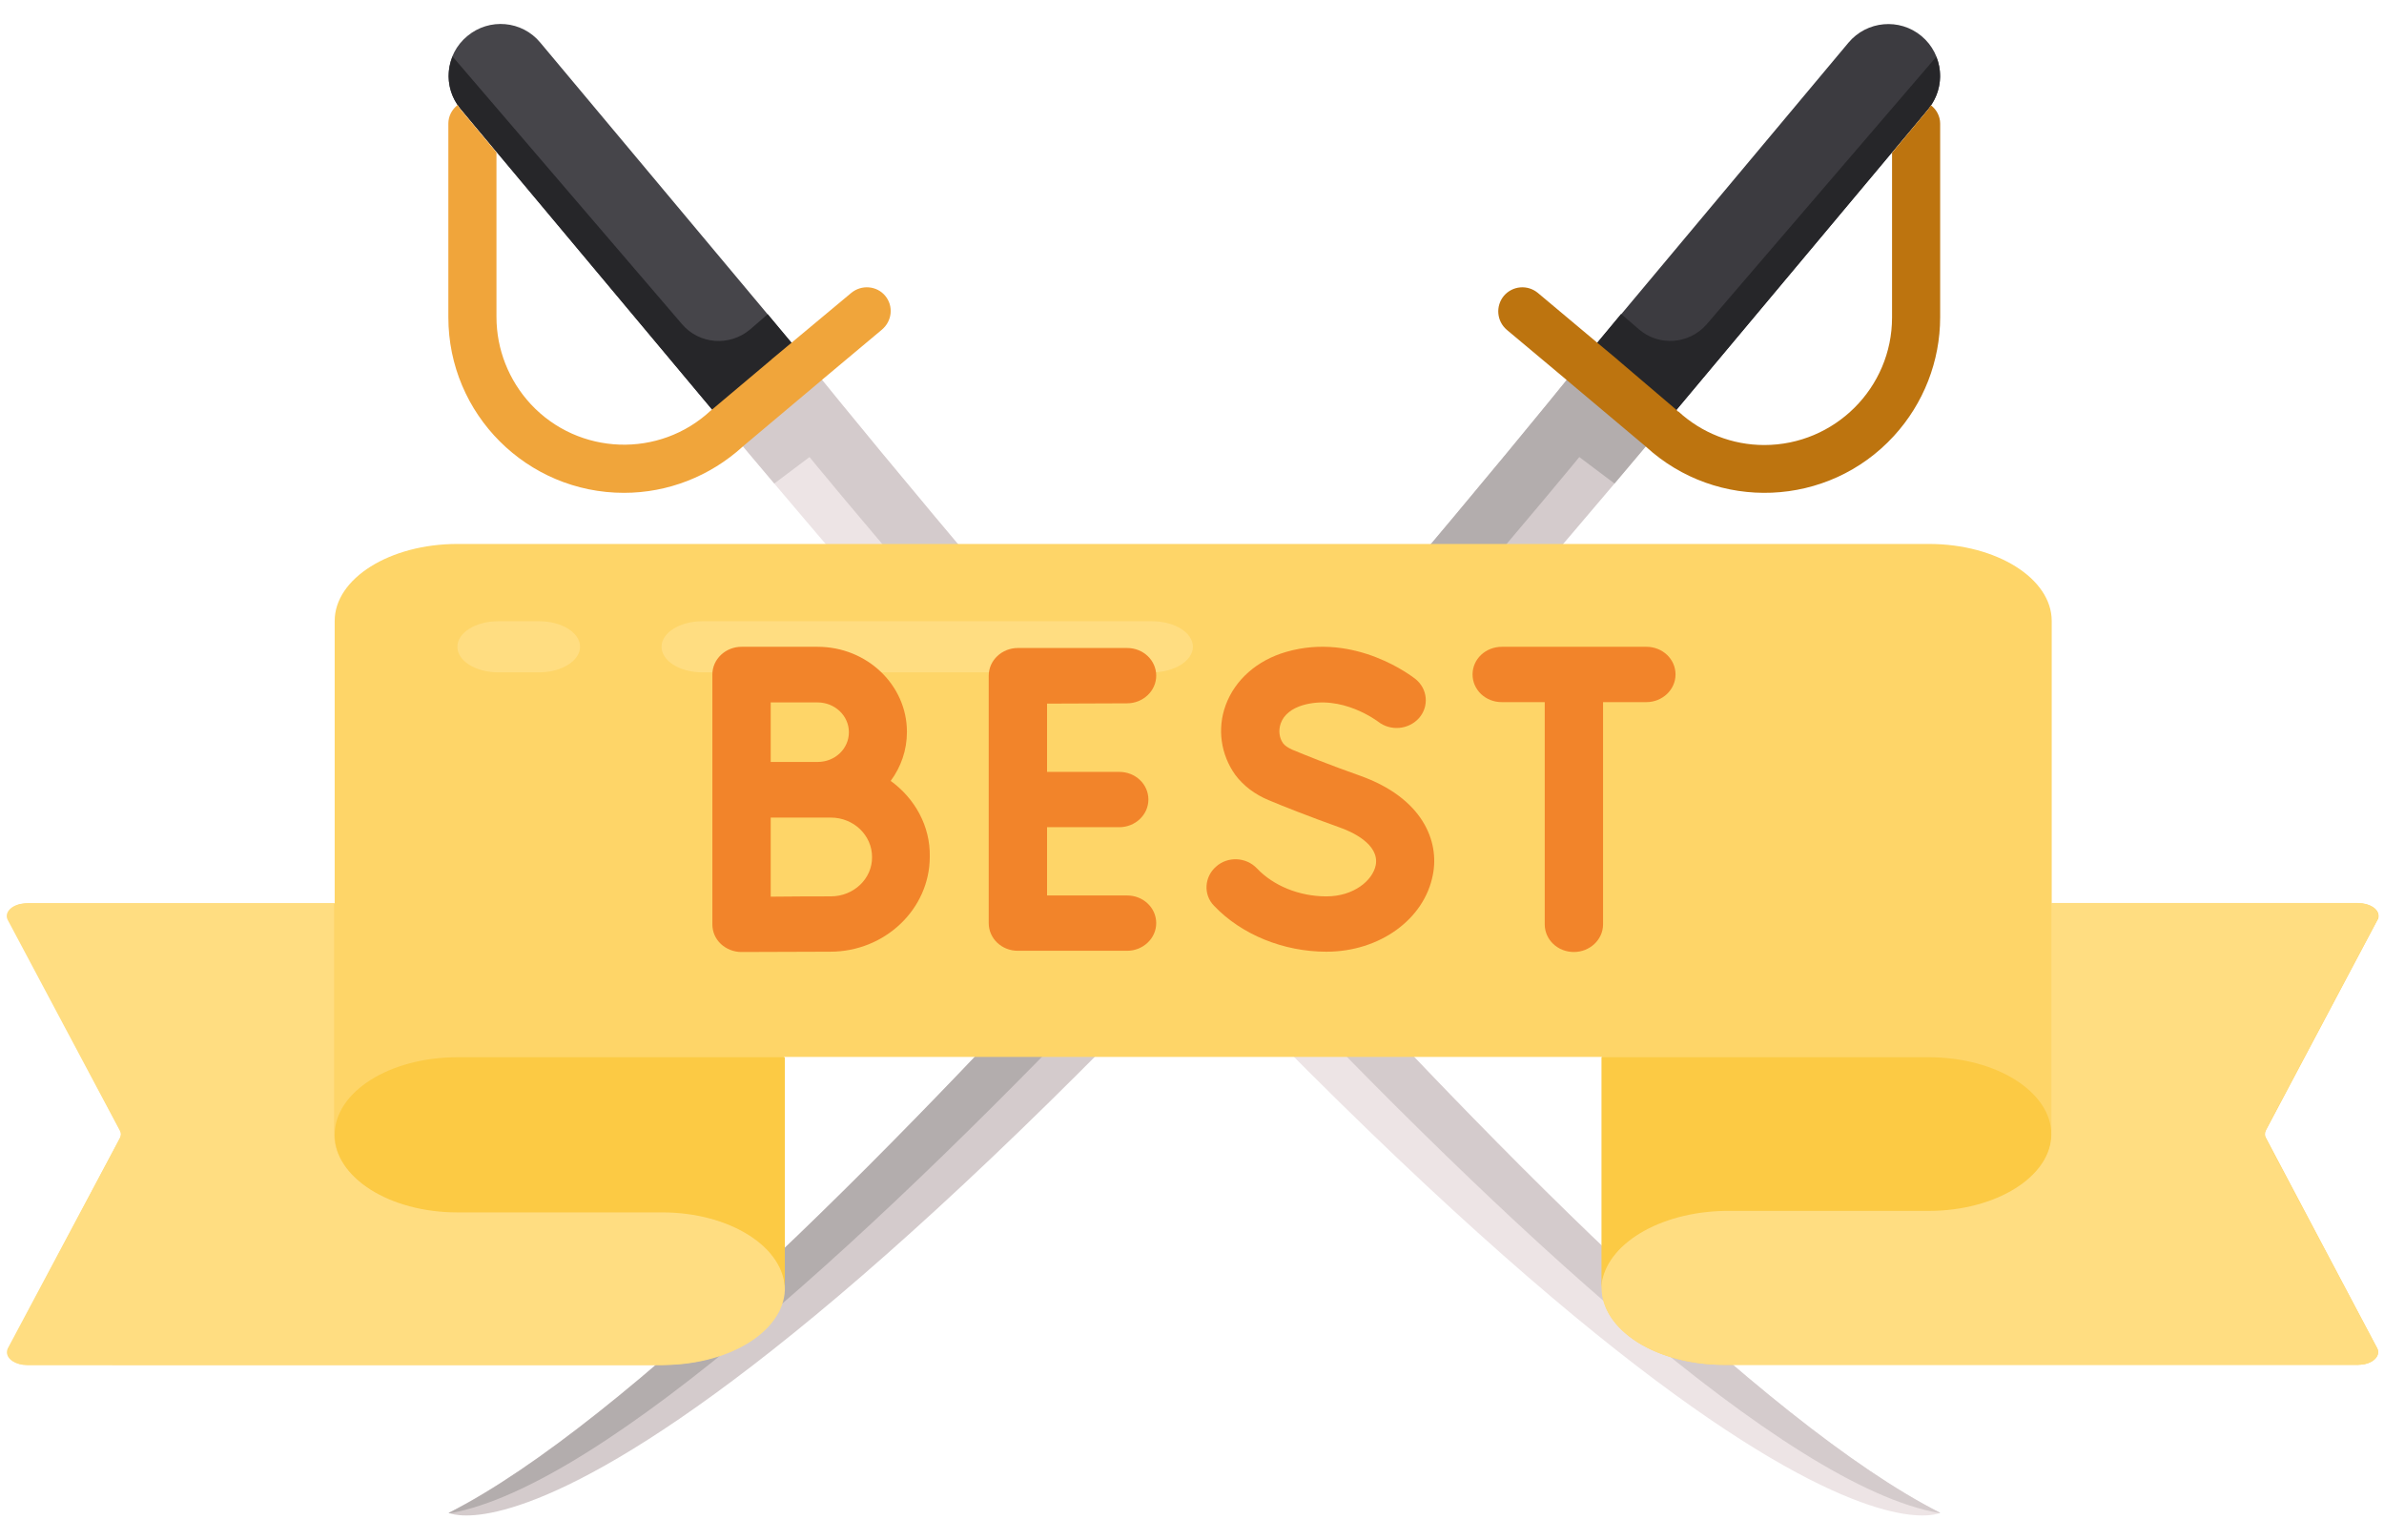 <?xml version="1.0" encoding="utf-8"?>
<!-- Generator: Adobe Illustrator 23.0.3, SVG Export Plug-In . SVG Version: 6.00 Build 0)  -->
<svg version="1.1" id="Layer_1" xmlns="http://www.w3.org/2000/svg" xmlns:xlink="http://www.w3.org/1999/xlink" x="0px" y="0px"
	 viewBox="0 0 792.8 512" style="enable-background:new 0 0 792.8 512;" xml:space="preserve">
<style type="text/css">
	.st0{fill:#3C3B40;}
	.st1{fill:#D4CBCC;}
	.st2{fill:#B3ADAD;}
	.st3{fill:#262629;}
	.st4{fill:#46454A;}
	.st5{fill:#EDE4E5;}
	.st6{fill:#BD740F;}
	.st7{fill:#F0A53B;}
	.st8{fill:#FED568;}
	.st9{fill:#FFDD81;}
	.st10{fill:#FCCA44;}
	.st11{fill:#F2842A;}
</style>
<g id="_23-roger_skull">
	<path class="st0" d="M526,120.2l88.7-106c6.1-7.3,17-8.3,24.3-2.2s8.3,17,2.2,24.3l0,0l-4,4.8l-84.8,101.3L526,120.2z"/>
	<path class="st1" d="M526,120.2l26.4,22.2C219.7,539.8,149.2,503.1,149.2,503.1C266.5,443.7,526,120.2,526,120.2L526,120.2z"/>
	<path class="st2" d="M525.2,152l11.7,8.8c5.1-6,10.3-12.2,15.5-18.4L526,120.2c0,0-259.5,323.5-376.8,383l0.2,0.1
		C252.5,485.3,525.2,152,525.2,152L525.2,152z"/>
	<path class="st3" d="M567.6,107.8c-5.8,6.7-15.9,7.5-22.6,1.7l-5.9-5.1L526,120.2l26.4,22.2l84.8-101.3l4-4.8
		c4-4.9,5.1-11.6,2.7-17.4L567.6,107.8z"/>
	<path class="st4" d="M268.4,120.2L242,142.4L157.2,41.1l-4-4.8c-6.1-7.3-5.2-18.2,2.2-24.3c7.3-6.1,18.2-5.2,24.3,2.2L268.4,120.2z
		"/>
	<path class="st5" d="M645.2,503.1c0,0-70.6,36.7-403.2-360.7l26.4-22.2C268.4,120.2,527.9,443.7,645.2,503.1L645.2,503.1z"/>
	<path class="st1" d="M268.4,120.2L242,142.4c5.2,6.2,10.4,12.4,15.5,18.4l11.7-8.8c0,0,272.7,333.3,375.8,351.2l0.2-0.1
		C527.9,443.7,268.4,120.2,268.4,120.2L268.4,120.2z"/>
	<path class="st3" d="M226.8,107.8l-76.3-89c-2.4,5.9-1.4,12.6,2.7,17.4l4,4.8L242,142.4l26.4-22.2l-13.1-15.7l-5.9,5.1
		C242.6,115.3,232.5,114.5,226.8,107.8z"/>
	<path class="st6" d="M642.1,35c-0.3,0.5-0.6,0.9-0.9,1.4l-4,4.8l-8,9.6v54.8c0,23.4-19.1,42.4-42.5,42.4c-10.6,0-20.8-4-28.6-11.2
		l-0.1,0.1c-0.1-0.2-0.3-0.4-0.4-0.5L538,119.7c-0.1-0.1-0.1-0.2-0.2-0.2l-6.6-5.5l-19.8-16.6c-3.4-2.8-8.4-2.4-11.3,1
		c-2.8,3.4-2.4,8.4,1,11.3l0,0l19.7,16.5l0.1,0.1l26.4,22.2c23.7,21.8,60.7,20.3,82.5-3.5c9.9-10.8,15.4-24.9,15.4-39.5V41.1
		C645.2,38.7,644,36.4,642.1,35z"/>
	<path class="st7" d="M294.4,98.4c-2.8-3.4-7.9-3.8-11.3-1l0,0L263.2,114l-6.6,5.5c-0.1,0.1-0.1,0.2-0.2,0.2l-19.6,16.5
		c-0.1,0.1-0.1,0.1-0.2,0.2c-0.1,0.1-0.1,0.1-0.2,0.1c-17.1,16-44,15-59.9-2.1c-7.3-7.9-11.4-18.2-11.4-29V50.7l-8-9.6l-4-4.8
		c-0.4-0.4-0.6-0.9-0.9-1.4c-1.9,1.5-3.1,3.7-3.1,6.2v64.4c0,32.3,26.2,58.4,58.4,58.4c14.6,0,28.6-5.5,39.4-15.3c0,0,0.1,0,0.1-0.1
		l26.4-22.2l0.1-0.1l19.7-16.5C296.7,106.8,297.2,101.8,294.4,98.4L294.4,98.4z"/>
</g>
<path class="st8" d="M790.5,448.3c1.2,2.2-0.7,4.7-4.3,5.4c-0.7,0.1-1.4,0.2-2.1,0.2H573.4c-10.8,0-21.2-2.7-28.8-7.5
	c-8-5.1-12.3-12-11.8-19.1c0,0.3-0.1,0.7-0.1,1v-76.8h-272v76.8c0-0.3-0.1-0.7-0.1-1c0.4,7.1-3.9,14-11.8,19.1
	c-7.6,4.8-18,7.5-28.8,7.5H9.2c-3.8,0-6.8-1.9-6.7-4.3c0-0.5,0.1-0.9,0.4-1.3l37-69.8c0.5-0.9,0.5-1.9,0-2.7L2.9,306
	c-1.2-2.2,0.7-4.7,4.3-5.4c0.7-0.1,1.4-0.2,2.1-0.2h102v-93.9c0-14.1,18.3-25.6,40.8-25.6h489.4c22.5,0,40.8,11.5,40.8,25.6v93.9
	h102c3.8,0,6.8,1.9,6.7,4.3c0,0.5-0.1,0.9-0.4,1.3l-37,69.8c-0.5,0.9-0.5,1.9,0,2.7L790.5,448.3z"/>
<path class="st9" d="M260.9,426.5c1.7,14.1-15.2,26.4-37.7,27.4c-1,0-2,0.1-3,0.1H9.1c-3.8,0-6.8-1.9-6.8-4.3c0-0.5,0.1-0.9,0.3-1.3
	l37.2-69.8c0.5-0.9,0.5-1.8,0-2.7L2.6,306c-1.2-2.2,0.7-4.7,4.3-5.4c0.7-0.1,1.4-0.2,2.1-0.2h102.1v76.8c0,14.1,18.3,25.6,40.9,25.6
	h65.8C239.8,402.5,258.5,412.8,260.9,426.5L260.9,426.5z"/>
<path class="st10" d="M261,351.6V429c0-14.3-18.3-25.8-40.8-25.8h-68.1c-22.6,0-40.8-11.6-40.8-25.8c0-14.3,18.3-25.8,40.8-25.8
	L261,351.6L261,351.6z"/>
<path class="st10" d="M682.2,377.4c0,14.3-18.3,25.9-40.8,25.9h-68c-22.5,0-40.8,11.6-40.8,25.9v-77.6h108.8
	C663.9,351.6,682.2,363.1,682.2,377.4z"/>
<g>
	<path class="st9" d="M753.4,378.5l37.1,69.8c1.2,2.2-0.7,4.7-4.3,5.4c-0.7,0.1-1.4,0.2-2.1,0.2H573.4c-22.5,0-40.8-11.5-40.8-25.6
		c0-0.6,0-1.3,0.1-1.9c2.4-13.7,21-24,43-23.7h65.7c22.5,0,40.8-11.5,40.8-25.6v-76.8h101.9c3.8,0,6.8,1.9,6.8,4.3
		c0,0.5-0.1,0.9-0.3,1.3l-37.1,69.8C753,376.7,753,377.6,753.4,378.5L753.4,378.5z"/>
	<path class="st9" d="M383.1,223.6H233.6c-7.5,0-13.6-3.8-13.6-8.5s6.1-8.5,13.6-8.5h149.5c7.5,0,13.6,3.8,13.6,8.5
		C396.7,219.7,390.6,223.6,383.1,223.6z"/>
	<path class="st9" d="M179.3,223.6h-13.6c-7.5,0-13.6-3.8-13.6-8.5s6.1-8.5,13.6-8.5h13.6c7.5,0,13.6,3.8,13.6,8.5
		C192.9,219.7,186.8,223.6,179.3,223.6z"/>
</g>
<g>
	<g>
		<path class="st11" d="M374.8,233.9c5.3,0,9.7-4.1,9.7-9.2s-4.3-9.2-9.7-9.2h-36.3c-5.3,0-9.7,4.1-9.7,9.2V307
			c0,5.1,4.3,9.2,9.7,9.2h36.3c5.3,0,9.7-4.1,9.7-9.2s-4.3-9.2-9.7-9.2h-26.6v-22.7h24c5.3,0,9.7-4.1,9.7-9.2s-4.3-9.2-9.7-9.2h-24
			V234L374.8,233.9z"/>
		<path class="st11" d="M296.2,259.7c3.4-4.6,5.4-10.2,5.4-16.3c0-15.6-13.3-28.3-29.7-28.3h-25.3c-5.3,0-9.7,4.1-9.7,9.2v83.1
			c0,2.5,1,4.8,2.8,6.5s4.3,2.7,6.8,2.7l0,0c0,0,23.2-0.1,29.6-0.1c18.2,0,33.1-14.2,33.1-31.6C309.4,274.7,304.2,265.5,296.2,259.7
			L296.2,259.7z M256.3,233.6h15.6c5.7,0,10.4,4.4,10.4,9.9s-4.6,9.9-10.4,9.9c-1.9,0-15.6,0-15.6,0V233.6z M276.3,298.1
			c-3.7,0-12.8,0-20,0.1v-26.3c2.1,0,20,0,20,0c7.6,0,13.7,5.9,13.7,13.1C290.1,292.2,283.9,298.1,276.3,298.1L276.3,298.1z"/>
		<path class="st11" d="M452.1,257.9c-9.4-3.3-18.1-6.8-22.4-8.6c-1.3-0.6-2.4-1.3-3-2.1c-1.3-1.8-1.6-4.3-0.8-6.6
			c1-2.9,3.7-5,7.4-6.1c12.9-3.7,24.7,5.3,25,5.5c4.1,3.2,10.1,2.7,13.6-1.2c3.4-3.9,2.9-9.7-1.2-13c-0.8-0.6-19.9-15.7-43-9
			c-9.7,2.8-17,9.3-20.1,17.7c-2.9,7.9-1.6,16.5,3.2,23.2c2.7,3.6,6.5,6.5,11.1,8.4c4.5,1.9,13.6,5.5,23.4,9
			c4.1,1.4,13.5,5.6,12.2,12.6c-1,5.1-7.3,10.4-16.4,10.4c-9,0-17.6-3.5-23.1-9.3c-3.6-3.8-9.7-4.1-13.6-0.6
			c-3.9,3.4-4.3,9.3-0.7,13c9.1,9.6,23.1,15.3,37.4,15.3c17.7,0,32.6-10.8,35.4-25.6C478.7,279.9,473.3,265.4,452.1,257.9
			L452.1,257.9z"/>
		<path class="st11" d="M489.7,224.3c0,5.1,4.3,9.2,9.7,9.2h14.3v73.9c0,5.1,4.3,9.2,9.7,9.2c5.3,0,9.7-4.1,9.7-9.2v-73.9h14.4
			c5.3,0,9.7-4.1,9.7-9.2s-4.3-9.2-9.7-9.2h-48C494,215.1,489.7,219.2,489.7,224.3L489.7,224.3z"/>
	</g>
</g>
</svg>
